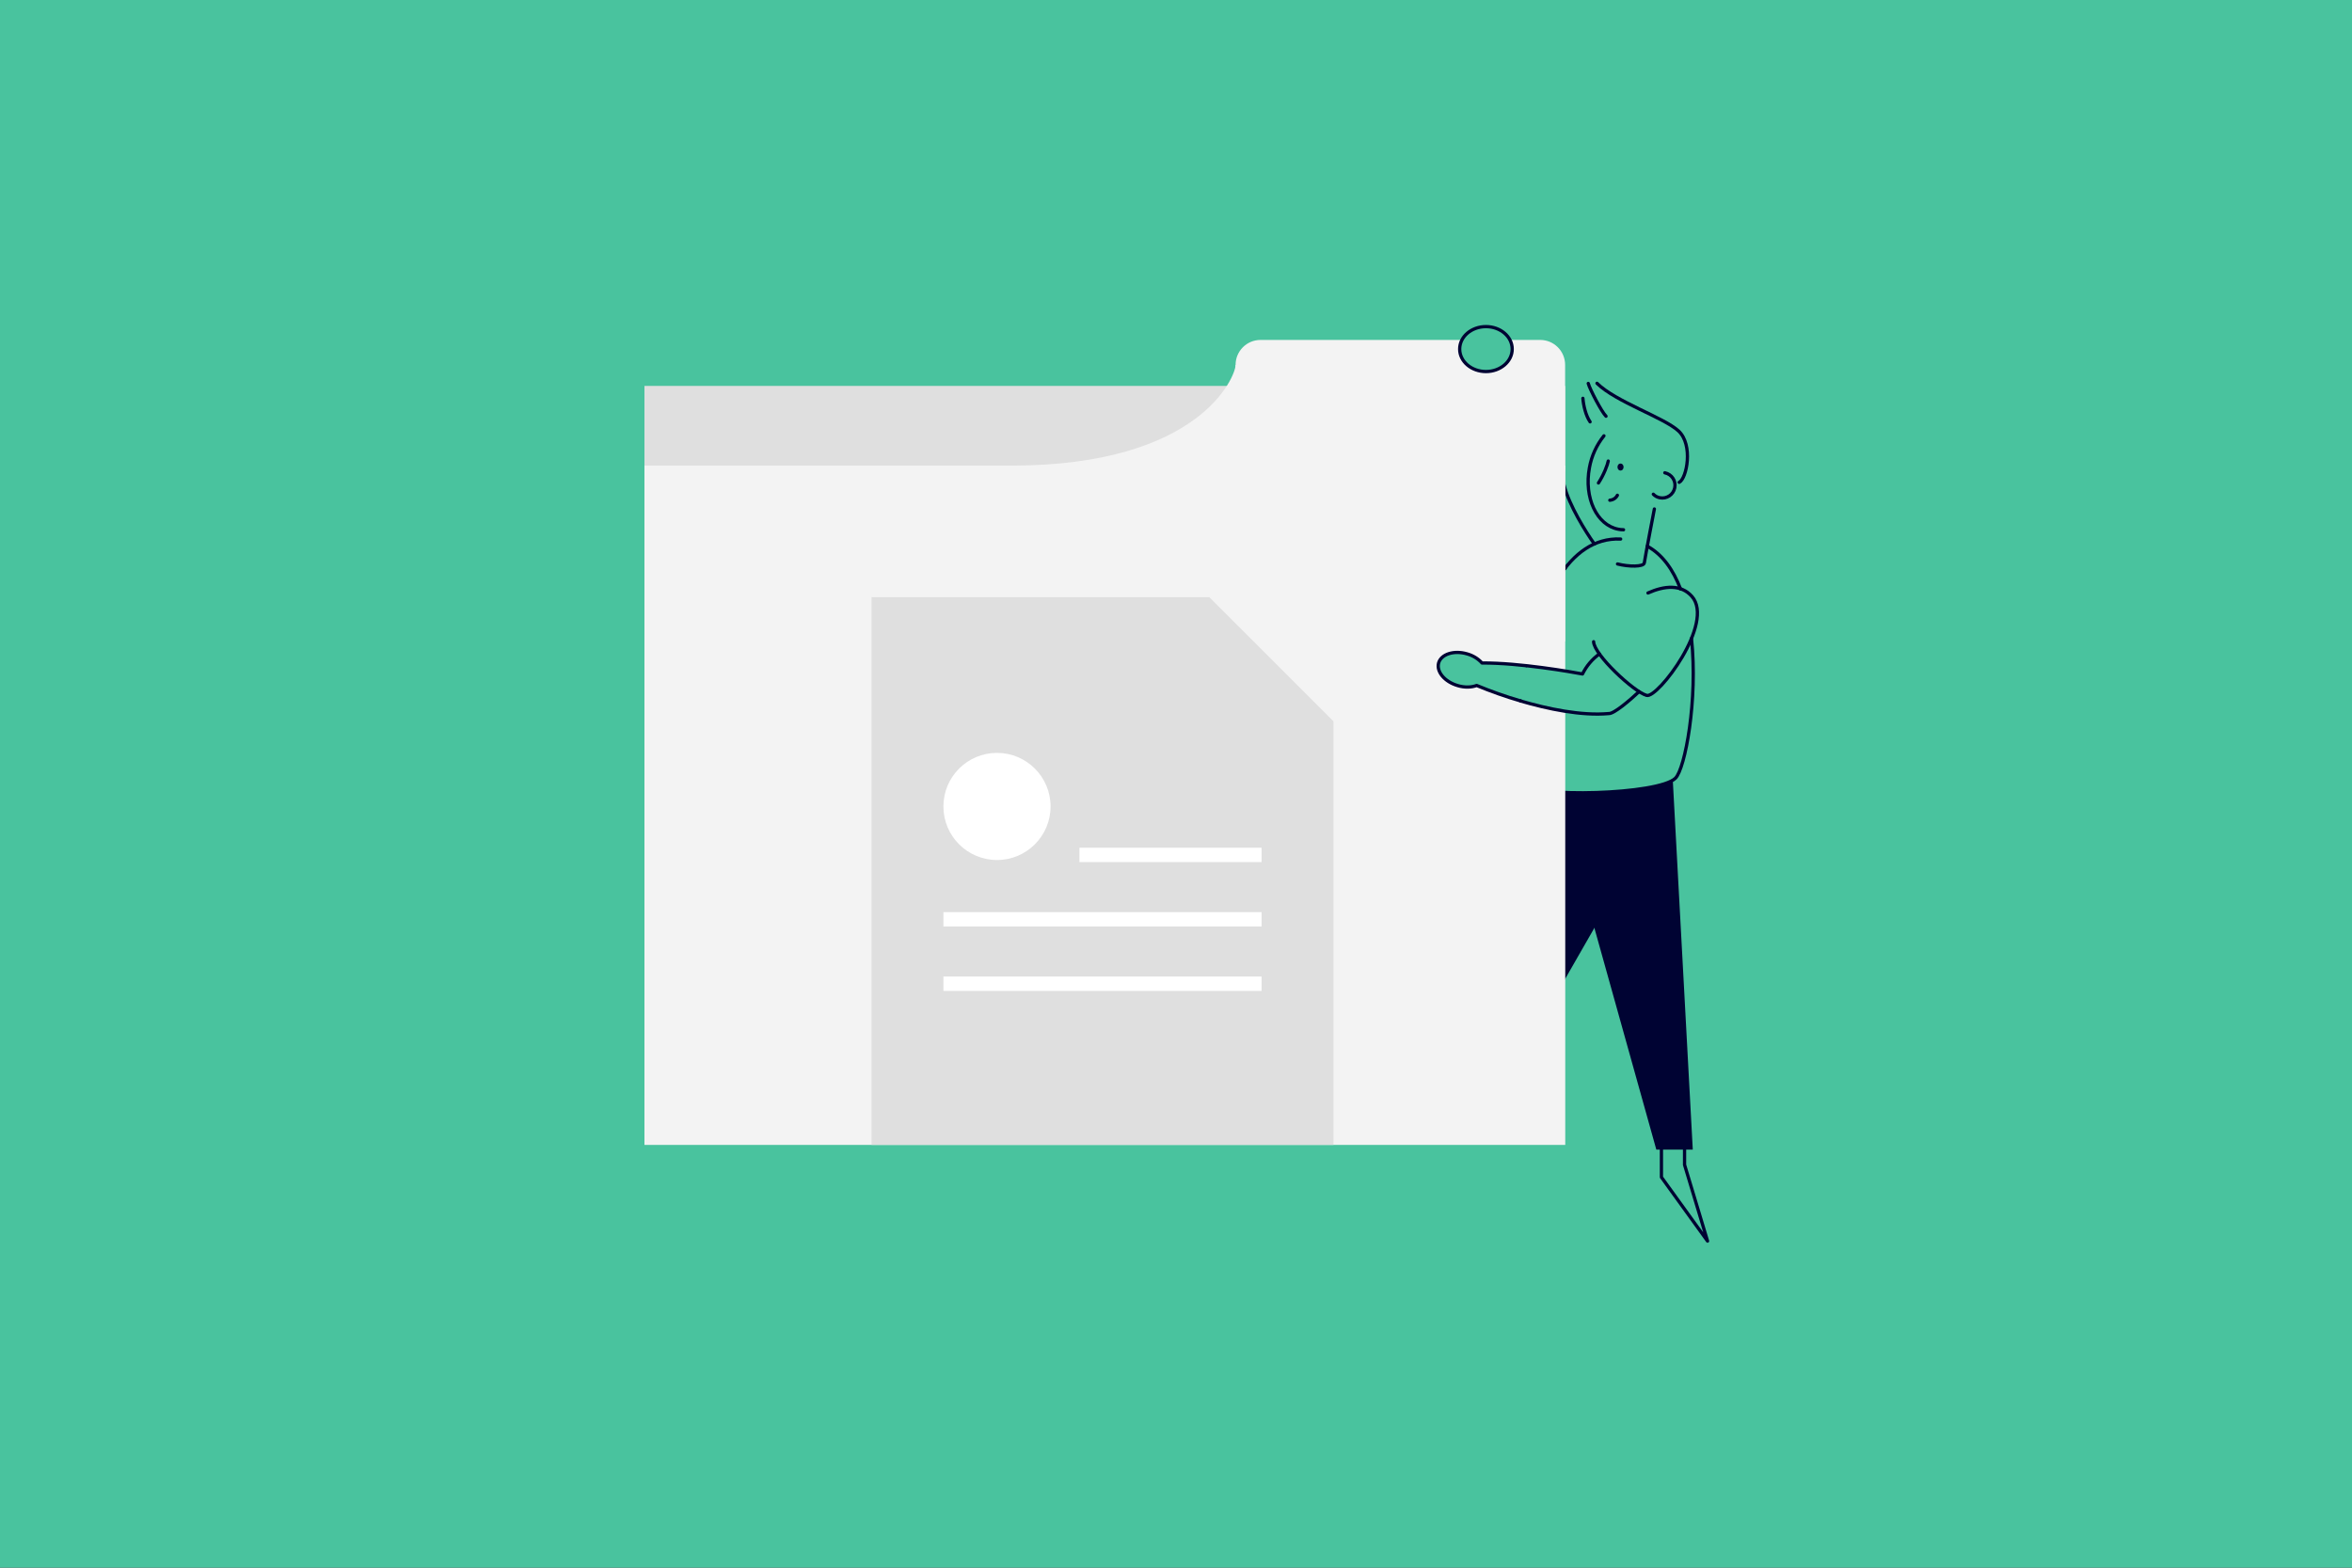 <?xml version="1.0" encoding="utf-8"?>
<!-- Generator: Adobe Illustrator 23.0.2, SVG Export Plug-In . SVG Version: 6.00 Build 0)  -->
<svg version="1.1" xmlns="http://www.w3.org/2000/svg" xmlns:xlink="http://www.w3.org/1999/xlink" x="0px" y="0px"
	 viewBox="0 0 1800 1200" style="enable-background:new 0 0 1800 1200;" xml:space="preserve">
<rect x="0" y="0" width="1800" height="1200" fill="#333333" stroke="none"/>
<style type="text/css">
	.st0{fill:#6A78D1;}
	.st1{fill:#F3F3F3;}
	.st2{fill:none;stroke:#000333;stroke-width:2.5;stroke-linecap:round;stroke-miterlimit:10;}
	.st3{fill:none;stroke:#DFDFDF;stroke-width:12.98;stroke-linecap:round;stroke-linejoin:round;}
	.st4{fill:#000333;stroke:#000333;stroke-miterlimit:10;}
	.st5{opacity:0.27;fill:#000333;stroke:#000333;stroke-miterlimit:10;enable-background:new    ;}
	.st6{fill:none;stroke:#000333;stroke-width:2.5;stroke-linecap:round;stroke-linejoin:round;}
	.st7{fill:#FFC88E;stroke:#000333;stroke-miterlimit:10;}
	.st8{fill:none;stroke:#000333;stroke-width:5.79;stroke-linecap:round;stroke-linejoin:round;}
	.st9{fill:#6A78D1;stroke:#000333;stroke-width:4;stroke-miterlimit:10;}
	.st10{fill:#49C39E;}
	.st11{fill:#000333;}
	.st12{fill:#DFDFDF;}
	.st13{fill:#FFFFFF;}
	.st14{fill:#F2545B;}
	.st15{fill:#F9F9F9;}
</style>
<g id="Layer_1">
	<rect y="-1262.2" class="st0" width="1800" height="1200"/>
	<g id="Vector">
		<g>
			<path class="st1" d="M565.4-595.4v278.5c0,2.6,2.1,4.7,4.7,4.7h660c2.6,0,4.7-2.1,4.7-4.7v-278.5c0-2.6-2.1-4.7-4.7-4.7H570
				C567.4-600,565.4-598,565.4-595.4z M819.4-445.2l15.9-26.6c1.3-2.2,4.2-2.9,6.4-1.6l8,4.7c2.2,1.3,2.9,4.1,1.7,6.3l-1.1,1.9
				c-0.9,1.6-0.8,3.5,0.2,5l24.7,36c2.8,4-1.8,9.1-6.1,6.7l-47.8-25.9C818.9-440,818.1-442.9,819.4-445.2z M998.1-487.3l-13.8-27.8
				c-1.1-2.3-0.2-5.1,2.1-6.3l8.3-4.2c2.3-1.1,5.1-0.2,6.2,2l1,1.9c0.8,1.6,2.5,2.6,4.3,2.5l43.6-1.2c4.9-0.1,6.7,6.4,2.4,8.8
				l-47.6,26.2C1002.2-484,999.3-484.9,998.1-487.3z"/>
			<g id="Layer_3">
				<path class="st2" d="M701.3-705.9c-7.7,4.8-22.9,8.9-53.8,9.9c-32.1,0-58.4-30.8-58.4-70.9c-0.9-87.5,90-104.1,140.6-201.7
					c23.2-44.9,51.4-43.8,58.5-43.4c15.5,0.8,37.5,13.1,37.5,34.4c0.1,7.6-3.2,14.8-8.9,19.8"/>
				<path class="st2" d="M799.4-913.3c-3.3,7.9-10.3,21.1-12.5,36.2"/>
			</g>
			<path class="st3" d="M644.1-531.9h532.7"/>
			<path class="st3" d="M644.1-456.1h521"/>
			<path class="st4" d="M945.8-683.3c19.1,0,47.2,114.6,59.4,148.3c-2.5,7-16.9,18-24.7,18c-15.2-25.5-49.3-80.1-55.3-88.5
				C920.3-612.3,926.7-683.3,945.8-683.3z"/>
			<path class="st5" d="M938.6-909.7c3.3-2.1,1.8-0.7,4.3-4.5"/>
			<path class="st2" d="M817.9-704.3c-0.3,2.6-0.8,5.1-1.5,7.6c-31.1,13.2-112.2,5.2-114.4-3.9c-2-8.1-11.9-170,41.4-190.1"/>
			<path class="st2" d="M772.4-888.6c39.7,19.9,48.5,106.5,47.4,157.5"/>
			<path class="st6" d="M759.4-884.4c-8.2-1.2-17.4-4.2-16.4-5.7c9.1-15.4,11.1-31.5,12.6-40.5"/>
			<path class="st6" d="M778.6-905c-1.7,4.1-4.7,11.5-6.2,16.4"/>
			<path class="st2" d="M727.5-788.7c-0.5,3.9,0,8.7,0,11.6c-0.2,15.9,0.6,33.6,10.1,47c3.7,5.2,9.9,10.3,15.9,10.2
				c9.4,3.7,25.2,8,25.2,8l23.9,5.2c0,0,40.3,7.2,60.2,6.6c6.6-0.2,13.3-0.9,20-0.7c3.8,0.1,9.9,1.3,13.5,0c1-0.4,0.7-2.7,0.6-3.5
				c-0.8-3.2-3.9-5.4-6.6-6.8c-6.4-3.2-10.1-1.2-16.7-1c-5.4,0.1-11.9-2.7-21.3-6.3c-11.1-4.4-23.8-9.6-35.1-13.4
				c-12.9-4.4-26-9.1-38.6-14.2c-2.5-1-5.1-1.8-7.7-2.5c1.2-6.8,1.9-13.6,2.1-20.5c0.3-7.5,0.4-15.3-0.7-22.7"/>
			<path class="st2" d="M778.4-816c1.5,10,1.6,18.1,0.7,20.6c-5.8,3.4-37.8,14.7-61.1,3.2c-7.2-19-0.9-78.5,22.3-82.3
				c6.1-0.9,11.3,1,15.9,4.8"/>
			<path class="st6" d="M768.9-908.2c1.6,1,3.4,1.8,5.3,2.4c8.5,2.6,17.6-0.5,25.3-7.5"/>
			<path class="st6" d="M769.2-947.3c-6.3,1.5-12.7,2.3-19.2,2.5c-1.1,1.4-1.7,3.2-1.8,4.9c0.1,4.1,3.1,7.6,7.2,8.3l0.2,0.9"/>
			<path class="st6" d="M799.4-913.3c6.6-6,12.1-15,15.2-25.8c3.2-11.8,2.9-23.3-0.4-32.6c-1.7,1.7-3.5,3.3-5.4,4.8"/>
			<path class="st7" d="M839-698.8c16.8,0,77.5-0.5,88.6-0.5"/>
			<path class="st8" d="M828.6-698c17.7,0,79-1.5,89.1-1.5c7.8-12.1,44.4-76.1,46.9-80.9"/>
			<path class="st3" d="M638.6-488.3l-41.8-41.8l41.8-41.8"/>
			<path class="st3" d="M1157.5-339l41.8-41.8l-41.8-41.8"/>
			<path class="st4" d="M945.8-680.7c0.3-13.1-47.8-16.7-78.1-16.7c-13.6,0-34,0.7-53.2,1.5c-30.8,11.5-102.7,5-111.7-3.4
				c-4.2,4.7-6.7,13.6-6.7,30.3c0,39,42.7,71.6,93.2,71.6s73-1.3,77.6-2.4c1.4,12.9-28.5,101.4-31.6,124.2
				c2.2,6.1,17.1,13.6,23.3,13.6C864.8-462,948-597.2,945.8-680.7z"/>
			<polyline class="st9" points="837.7,-475.8 817,-441 886,-403.7 848.8,-458 853.6,-466.4 			"/>
			<polyline class="st9" points="982.2,-519.2 1000.2,-483 1069,-520.9 1003.2,-519 998.7,-527.5 			"/>
		</g>
		<path class="st3" d="M644.1-380.8h480.3"/>
	</g>
</g>
<g id="Layer_2">
	<rect class="st10" width="1800" height="1200"/>
	<g id="Vector_1_">
		<path class="st11" d="M1280.2,597.2c-12.6,7.6-56.6,10.9-86.8,9.1v8.1l74.2,265.6h27.9L1280.2,597.2L1280.2,597.2z"/>
		<polygon class="st11" points="1221.5,708 1194.9,754.4 1188.3,610.1 1230.6,611.5 		"/>
		<path class="st6" d="M1220.2,416.4c-6.6-9.2-19.3-29.5-23.2-45c-4.9-19.8-5.4,58.1-5.4,58.1l6.2,5.5"/>
		<path class="st6" d="M1168.2,509.5c10-48.8,31.5-98.7,72.1-96.9"/>
		<path class="st6" d="M1294.5,488.7c5,47-4.9,99.8-12.3,107c-13,12.7-109.1,15.1-118.4,4.4c-3.3-3.8-4.2-31,0-63.5"/>
		<rect x="493.2" y="295.4" class="st12" width="704.7" height="195.6"/>
		<path class="st1" d="M1130.3,524.8c-4,1.5-9.2,1.6-14.5,0.1c-10-2.9-16.6-10.7-14.6-17.4c1.9-6.7,11.7-9.8,21.7-6.9
			c4.4,1.2,8.4,3.6,11.5,7c20.8-0.2,47.3,3.5,63.5,6.1V356.4H493.2v520h704.7v-332C1167.9,539.7,1138.5,528.3,1130.3,524.8z"/>
		<path class="st6" d="M1260.7,418.1c11.7,6.4,19.9,18.2,25.4,32.7"/>
		<path class="st6" d="M1266.1,389.6c0,0-7,36.2-7.7,41.3c-0.5,3.1-11.9,3-20.5,0.8"/>
		<path class="st6" d="M1242.5,405.5c-1.3,0-2.7-0.1-4-0.4c-16.5-3.1-26.4-24.1-22.1-47.1c1.6-8.9,5.4-17.3,11.1-24.4"/>
		<path class="st6" d="M1274.1,361.9c5.3,1.1,8.7,6.2,7.6,11.5c-1.1,5.3-6.2,8.7-11.5,7.6c-1.9-0.4-3.6-1.3-4.9-2.7"/>
		<path class="st6" d="M1163.8,536.6c20.5,6,46.3,11.5,67.4,9.6c3.9,0.3,16.1-10.1,23.1-16.7"/>
		<path class="st6" d="M1224,500.6c-5.5,4-9.9,9.2-12.9,15.3c-8.1-1.5-47.9-8.6-76.9-8.4c-3.1-3.4-7.1-5.8-11.5-7
			c-10-2.9-19.7,0.2-21.7,6.9c-1.9,6.7,4.6,14.5,14.6,17.4c5.3,1.6,10.5,1.4,14.5-0.1c10.9,4.5,22.1,8.5,33.5,11.8"/>
		<polygon class="st12" points="925.5,457.1 667,457.1 667,876.4 1020.5,876.4 1020.5,552.1 		"/>
		<circle class="st13" cx="763" cy="617.3" r="41"/>
		<rect x="826.1" y="648.9" class="st13" width="139.4" height="11"/>
		<rect x="722" y="698.2" class="st13" width="243.5" height="11"/>
		<rect x="722" y="747.5" class="st13" width="243.5" height="11"/>
		<path class="st1" d="M945.6,279.3c0,8.8-27.1,77.1-171.7,77.1c0,14.7,179.3,7.3,179.3,7.3l2.6-83L945.6,279.3z"/>
		<path class="st6" d="M1261.2,453.9c12.6-5.6,25.3-6.8,33.6,2.6c17.9,20.2-26.1,78.2-34.6,75.8c-10-2.8-40.4-31.3-40.6-41.1"/>
		<path class="st6" d="M1285.1,369.2c5.8-2.9,10.9-28.7-0.5-39.3c-11.1-10.3-48.1-22.3-62.4-36.5"/>
		<path class="st6" d="M1229.1,318.6c-3.3-3.2-12.4-20.6-13.6-25.1"/>
		<path class="st6" d="M1216.9,322.9c-3.4-4.9-5.1-12.8-5.5-18"/>
		<ellipse class="st11" cx="1240.2" cy="357.5" rx="2.3" ry="2.7"/>
		<path class="st6" d="M1230.8,352.9c-0.5,2.8-3.3,10.4-7.5,16.8"/>
		<path class="st6" d="M1232,382.9c2.5-0.2,4.7-1.6,5.8-3.8"/>
		<polyline class="st6" points="1271.5,880 1271.5,901.1 1306.8,950 1289.2,891.6 1289.2,880 		"/>
		<path class="st1" d="M1178.7,260.2h-23.2c1.1,2.1,1.7,4.5,1.7,6.9c0,9.5-9,17.2-20.1,17.2c-11.1,0-20.1-7.7-20.1-17.2
			c0-2.4,0.6-4.8,1.7-6.9H964.7c-10.6,0-19.1,8.6-19.1,19.1v78.5c0,10.6,8.6,19.1,19.1,19.1h214c10.6,0,19.1-8.6,19.1-19.1v-78.5
			C1197.8,268.8,1189.3,260.2,1178.7,260.2z"/>
		<ellipse class="st6" cx="1137.2" cy="267.2" rx="20.1" ry="17.2"/>
	</g>
</g>
<g id="Layer_3_1_">
	<rect y="1284.7" class="st14" width="1800" height="1200"/>
	<g id="Vector_2_">
		<polygon class="st1" points="893.6,1530.5 893.6,1927.8 907.2,1927.8 907.2,2013.9 1226.4,2013.9 1226.4,1530.5 		"/>
		<rect x="893.6" y="1530.5" class="st12" width="332.8" height="31.1"/>
		<rect x="970.5" y="1600.8" class="st12" width="279.5" height="79.6"/>
		<rect x="986.8" y="1616.2" class="st15" width="249.9" height="7.2"/>
		<rect x="986.8" y="1633.4" class="st15" width="249.9" height="7.2"/>
		<rect x="986.8" y="1650.6" class="st15" width="249.9" height="7.2"/>
		<rect x="970.5" y="1712.5" class="st12" width="279.5" height="79.6"/>
		<circle class="st15" cx="1007.7" cy="1752.3" r="23.7"/>
		<rect x="1048.9" y="1728.6" class="st15" width="182" height="22.9"/>
		<rect x="1048.9" y="1759.3" class="st15" width="182" height="8.4"/>
		<rect x="926.2" y="1826.6" class="st13" width="262.5" height="129.2"/>
		<path class="st2" d="M907.2,2239v-311.2h-99.6V2239 M843.3,1944.2V1930l8.3-0.3v6.6l17.3,8H843.3z"/>
		<path class="st2" d="M778.4,2239v-208.1h-99.6V2239 M717.1,2054.8v-14.3l8.3-0.3v6.6l17.2,8H717.1z"/>
		<polyline class="st2" points="550,2239 550,2120.5 649.6,2120.5 649.6,2239 		"/>
		<path class="st11" d="M794.1,1798.4c6.9,0,62.5,7.9,86.9,20.3c-3.3,16.3-25.2,112.3-25.2,112.3h-13.6c0,0-5.1-80.8-6.2-80.1
			c-7.4,3.8-36.6,13.4-67.9,13.8"/>
		<path class="st6" d="M809.6,1698.5c4.7,3.4,12.2,9.9,13.8,12.6c18.8-23.4,49.9-47.1,52.4-49.8s3.3-17.9,3.3-21.3
			c0-3.3,4.6-12.2,9-12.2v39.9c0,0-51.9,72.8-60.5,72.8c-4.4,0-22.6-7.6-31.8-12.6"/>
		<path class="st2" d="M778.6,1679.9c13.9,2,32.1,11,32.1,14.6c0,4.2-9,20-16,26.5"/>
		<path class="st2" d="M791.7,1610c0.9-1.5,1.3-3.1,1.3-4.9c0-6.2-5.2-7.1-7.6-9c-2.5-2.1-1.4-8.4-8.3-8.4c-6.2,0-9.2,6.5-13.1,9
			c-4.8,3-14.1,0.6-20.3,6.9c-3,3.1-3.7,10.7-5.5,13.4c-2.5,3.8-6.9,4.9-6.9,10.6c0,3.5,2.4,8.9,5.7,11.3"/>
		<path class="st2" d="M767,1670c37.3,18.9,34.3,122.9,27.1,128.4c-7.9,6.1-73.1,9.1-79.1,0c-2.8-4.2-4.8-33-1.3-62.5"/>
		<path class="st2" d="M731.3,1680.1c4.3-5.8,9.5-10.1,15.8-11.9"/>
		<path class="st2" d="M694.5,1711.2c-10.5,12-26.3,42.6-26.3,48.1c0,13.9,46.8,74.9,52.7,74.9c2.5-4.3,6.5-13.2,6.5-13.2
			s-28.1-52.4-33.3-59.2c4.5-4.2,20.7-26,23.3-32.7c0.4-0.9,0.6-1.9,0.8-2.8"/>
		<path class="st2" d="M723.3,1727.5c-5.3,0.3-30.4-13.1-30.4-19.7c0-5.3,27.5-33.8,39.4-27.3c1.7,0.9,2.8,2.6,3.5,4.8"/>
		<path class="st2" d="M767,1670v-8.7"/>
		<path class="st2" d="M747.1,1645.8v24.9c0,3.5,5,5.3,10,5.3"/>
		<path class="st2" d="M767,1661.3c0.8,0,1.6-0.2,2.3-0.3c10.3-2.4,15.7-16.5,12.2-31.5c-0.6-2.7-1.5-5.4-2.7-7.9"/>
		<path class="st2" d="M743.5,1631.8c-3.5,1-5.5,4.6-4.5,8.1c0.8,2.8,3.4,4.7,6.3,4.7c0.4,0,0.8,0,1.2-0.1c0.2,0.5,0.4,0.9,0.6,1.4"
			/>
		<path class="st11" d="M715.4,1798.4v0.4c6.5,12,12,22.2,12,22.2s-4,8.9-6.5,13.2c-0.9,0-2.9-1.5-5.5-4.2v210.7h12l66.7-242.4
			C789.8,1802,730.9,1810.3,715.4,1798.4z"/>
		<polyline class="st6" points="717.1,2040.5 717.1,2054.8 742.7,2054.8 725.4,2046.7 725.4,2040.2 		"/>
		<polyline class="st6" points="843.3,1930 843.3,1944.2 868.9,1944.2 851.6,1936.2 851.6,1929.6 		"/>
	</g>
</g>
</svg>
